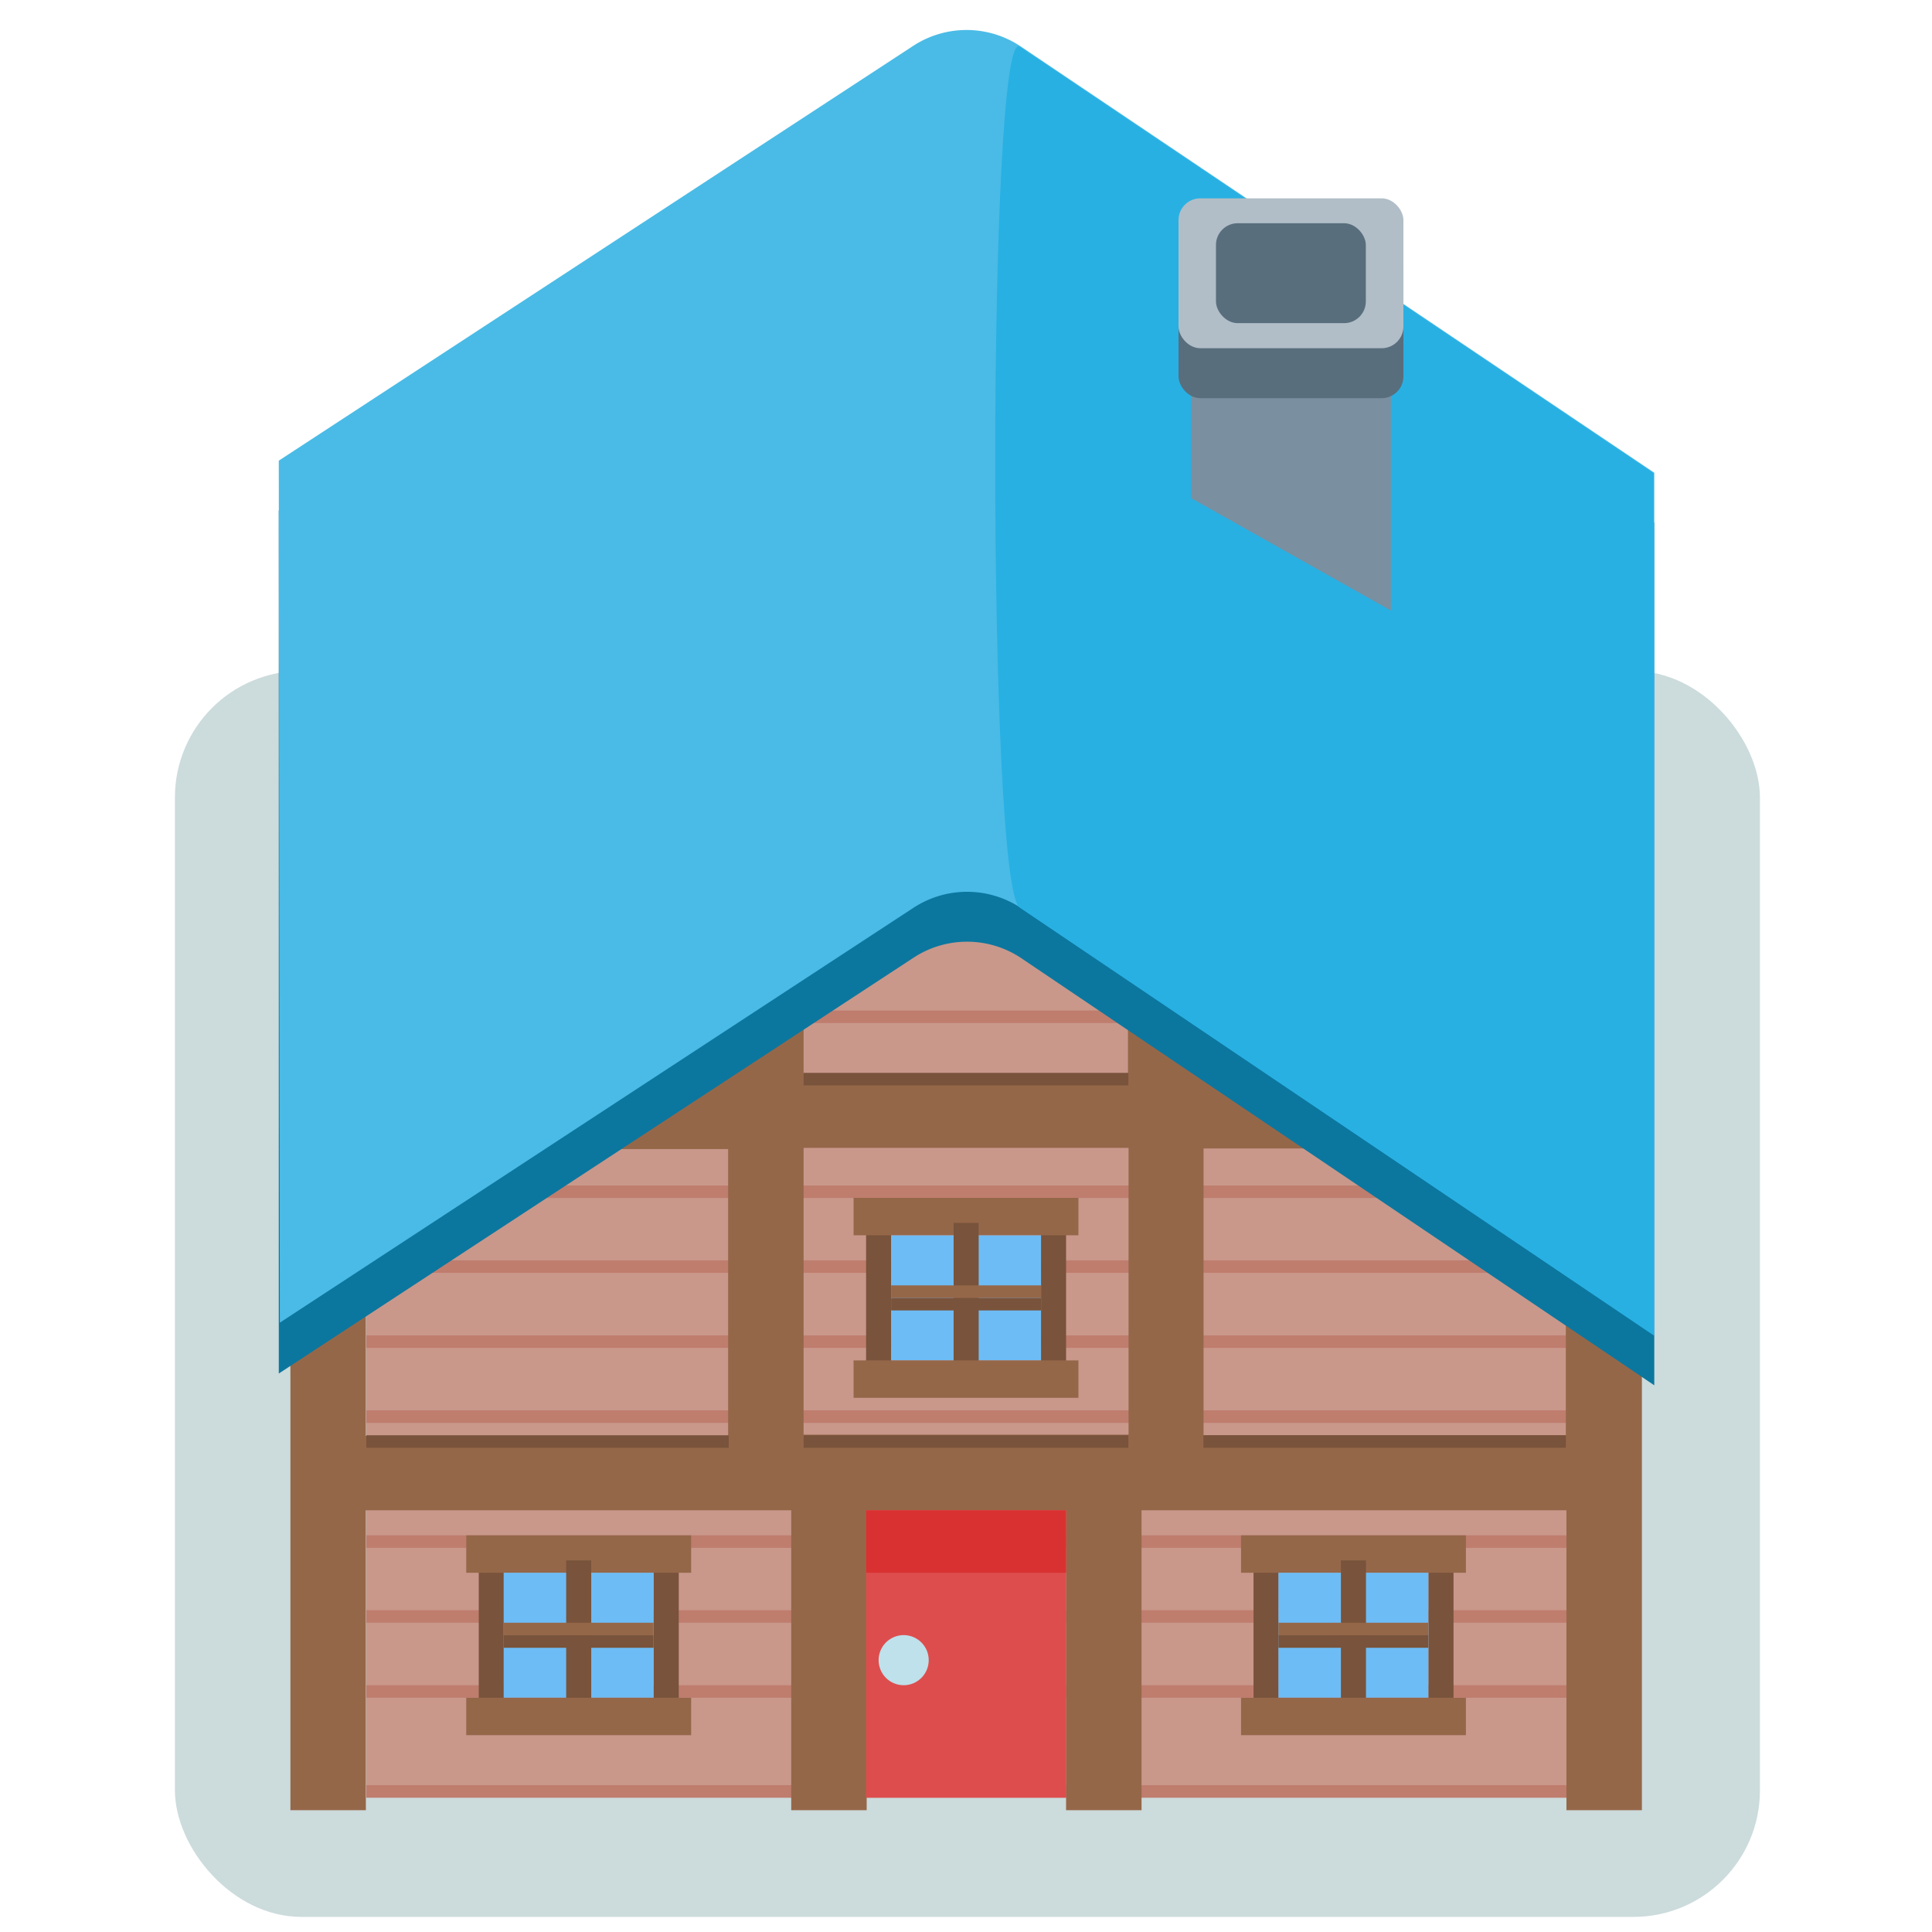 <svg id="Layer_1" data-name="Layer 1" xmlns="http://www.w3.org/2000/svg" viewBox="0 0 128 128"><defs><style>.cls-1{fill:#004d51;opacity:0.2;}.cls-2{fill:#c9988b;}.cls-3{fill:#bf7d6e;}.cls-4{fill:#956749;}.cls-5{fill:#79533b;}.cls-6{fill:#6dbcf5;}.cls-7{fill:#de4d4d;}.cls-8{fill:#0b779f;}.cls-9{fill:#4abbe6;}.cls-10{fill:#28b0e3;}.cls-11{fill:#d93131;}.cls-12{fill:#bee1eb;}.cls-13{fill:#7a8f9f;}.cls-14{fill:#596e7d;}.cls-15{fill:#b1bec7;}</style></defs><rect class="cls-1" x="11.59" y="44.45" width="105.01" height="82.55" rx="8.38"/><rect class="cls-2" x="24.27" y="58.67" width="81.96" height="60.43"/><rect class="cls-3" x="24.27" y="78.54" width="80.3" height="0.83"/><rect class="cls-3" x="24.27" y="83.5" width="80.3" height="0.83"/><rect class="cls-3" x="24.27" y="88.47" width="80.3" height="0.83"/><rect class="cls-3" x="24.27" y="93.44" width="80.3" height="0.83"/><rect class="cls-3" x="24.27" y="101.72" width="80.3" height="0.83"/><rect class="cls-3" x="24.27" y="106.68" width="80.3" height="0.83"/><rect class="cls-3" x="24.27" y="111.65" width="80.3" height="0.83"/><rect class="cls-3" x="24.27" y="118.27" width="80.3" height="0.83"/><rect class="cls-3" x="24.27" y="66.95" width="80.3" height="0.83"/><path class="cls-4" d="M103.74,86.81v8.28h-24v-19H105.4v-5H79.73V67h-5v4.13H53.24v-5h-5v5h-24v5h24v19h-24V86.81h-5v33.12h5V100.06H52.42v19.87h5V100.06H70.63v19.87h5V100.06h28.15v19.87h5V86.81ZM53.24,76.05H74.77v19H53.24Z"/><rect class="cls-5" x="24.27" y="95.09" width="24.01" height="0.83"/><rect class="cls-5" x="79.73" y="95.09" width="24.01" height="0.83"/><rect class="cls-5" x="53.24" y="95.09" width="21.52" height="0.83"/><rect class="cls-5" x="53.24" y="71.08" width="21.52" height="0.83"/><rect class="cls-5" x="27.17" y="107.92" width="10.76" height="1.66" transform="translate(141.3 76.21) rotate(90)"/><rect class="cls-5" x="38.76" y="107.92" width="10.76" height="1.66" transform="translate(152.89 64.62) rotate(90)"/><rect class="cls-4" x="30.89" y="101.72" width="14.9" height="2.48"/><rect class="cls-6" x="33.37" y="104.2" width="9.93" height="8.28"/><rect class="cls-5" x="33.37" y="107.51" width="9.93" height="1.66" transform="translate(-70 146.68) rotate(-90)"/><rect class="cls-4" x="30.89" y="112.48" width="14.9" height="2.48"/><rect class="cls-5" x="33.37" y="108.34" width="9.93" height="0.83"/><rect class="cls-4" x="33.37" y="107.51" width="9.93" height="0.83"/><rect class="cls-5" x="78.49" y="107.92" width="10.76" height="1.66" transform="translate(192.63 24.88) rotate(90)"/><rect class="cls-5" x="90.08" y="107.92" width="10.76" height="1.66" transform="translate(204.22 13.29) rotate(90)"/><rect class="cls-4" x="82.22" y="101.72" width="14.9" height="2.48"/><rect class="cls-6" x="84.7" y="104.2" width="9.93" height="8.28"/><rect class="cls-5" x="84.7" y="107.51" width="9.93" height="1.66" transform="translate(-18.67 198.01) rotate(-90)"/><rect class="cls-4" x="82.22" y="112.48" width="14.9" height="2.48"/><rect class="cls-5" x="84.7" y="108.34" width="9.93" height="0.83"/><rect class="cls-4" x="84.7" y="107.51" width="9.93" height="0.83"/><rect class="cls-5" x="52.83" y="85.57" width="10.76" height="1.66" transform="translate(144.61 28.19) rotate(90)"/><rect class="cls-5" x="64.42" y="85.57" width="10.76" height="1.66" transform="translate(156.2 16.6) rotate(90)"/><rect class="cls-4" x="56.55" y="79.36" width="14.9" height="2.48"/><rect class="cls-6" x="59.04" y="81.85" width="9.93" height="8.28"/><rect class="cls-5" x="59.04" y="85.16" width="9.93" height="1.66" transform="translate(-21.98 149.99) rotate(-90)"/><rect class="cls-4" x="56.55" y="90.13" width="14.9" height="2.48"/><rect class="cls-5" x="59.04" y="85.99" width="9.93" height="0.83"/><rect class="cls-4" x="59.04" y="85.16" width="9.93" height="0.83"/><rect class="cls-7" x="57.38" y="100.06" width="13.25" height="19.04"/><path class="cls-8" d="M18.47,33.83l42-27.46a6.46,6.46,0,0,1,7.13,0l42,28.26V91.78l-42-28.34a6.46,6.46,0,0,0-7.06,0L18.47,91Z"/><path class="cls-9" d="M18.47,30.52l42-27.46a6.46,6.46,0,0,1,7.13,0l42,28.26V88.47l-42-28.34a6.48,6.48,0,0,0-7.06,0l-42,27.5Z"/><path class="cls-10" d="M67.56,3.09l42,28.26V88.47l-42-28.34C65.39,58.74,65.4,1.65,67.56,3.09Z"/><rect class="cls-11" x="57.38" y="100.06" width="13.25" height="4.14"/><circle class="cls-12" cx="59.87" cy="109.99" r="1.66"/><polygon class="cls-13" points="92.15 40.45 78.91 33 78.91 23.9 92.15 23.9 92.15 40.45"/><rect class="cls-14" x="78.08" y="16.45" width="14.9" height="9.93" rx="1.44"/><rect class="cls-15" x="78.08" y="13.14" width="14.9" height="9.93" rx="1.44"/><rect class="cls-14" x="80.56" y="14.79" width="9.93" height="6.62" rx="1.44"/></svg>